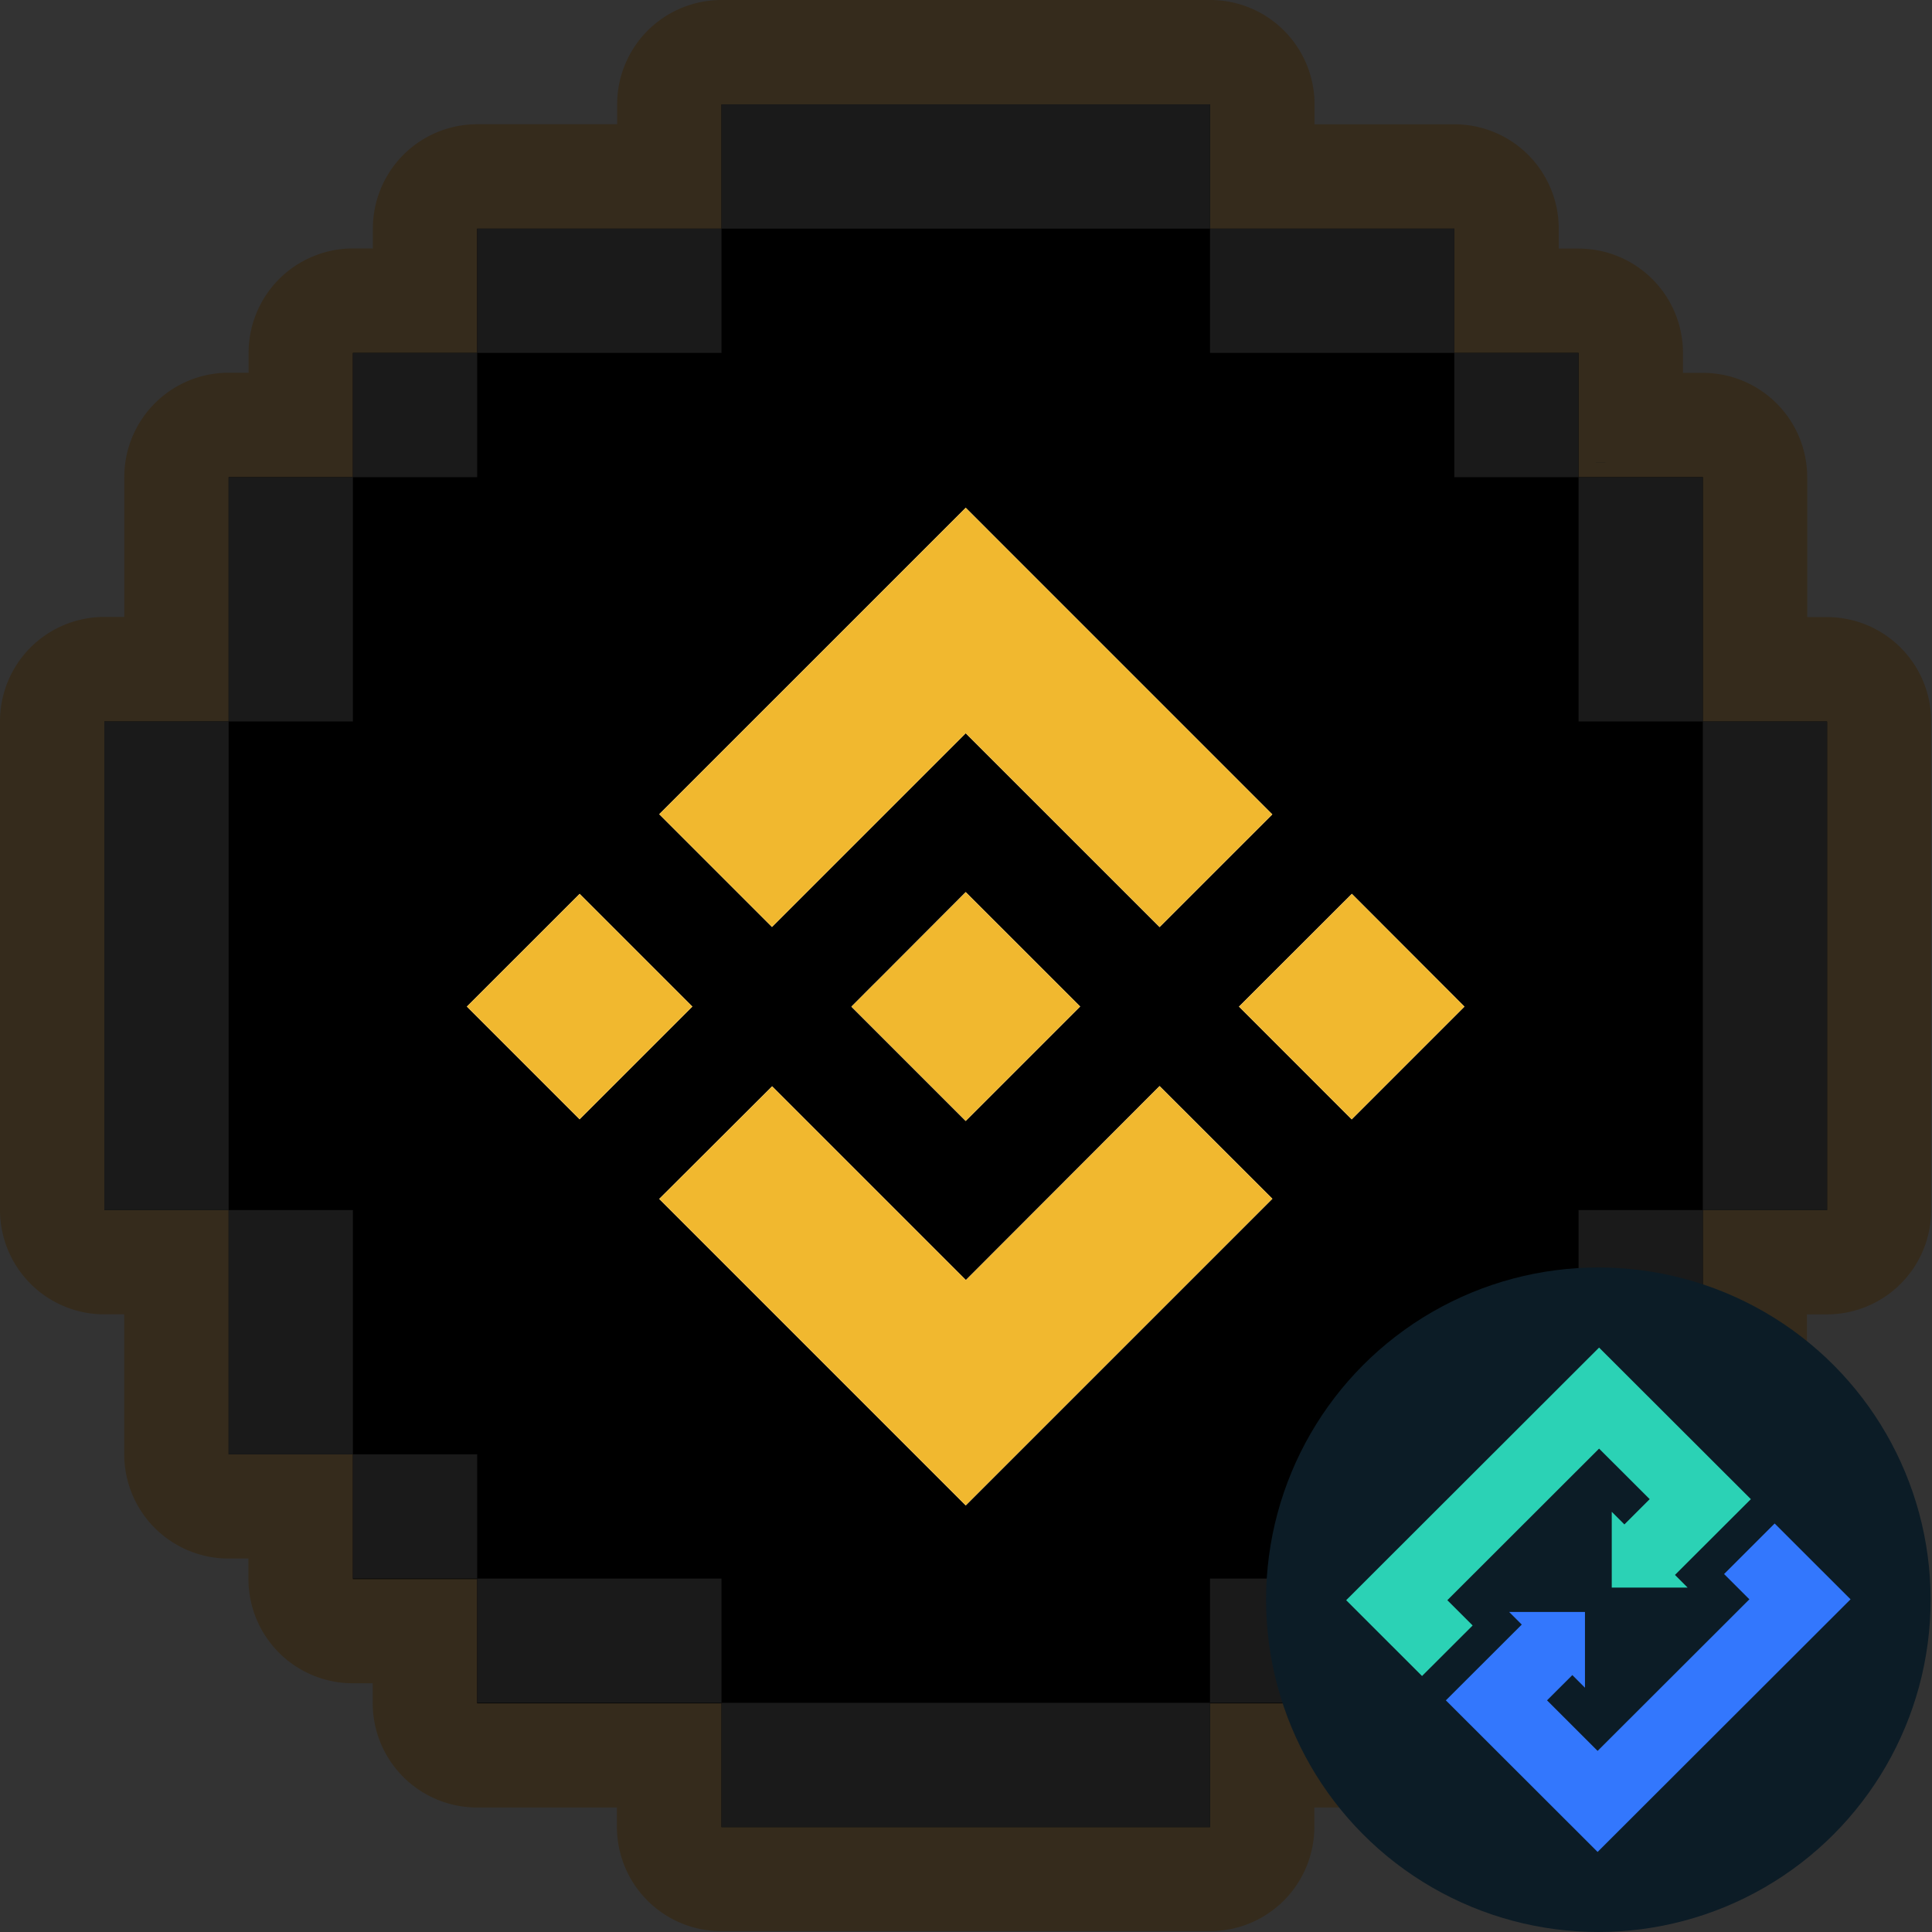 <svg xmlns="http://www.w3.org/2000/svg" xmlns:xlink="http://www.w3.org/1999/xlink" viewBox="0 0 500 500"><rect x="0" y="0" width="500" height="500" fill="#333333" stroke="none"/><defs><style>.cls-1{fill:#fff;}.cls-1,.cls-5{fill-rule:evenodd;}.cls-2{fill:#352b1c;}.cls-3{fill:#1a1a1a;}.cls-4{mask:url(#mask);}.cls-5{fill:#f1b82f;}.cls-6{fill:#0c1c26;}.cls-7{fill:#3377fd;}.cls-8{fill:#2bd2b5;}</style><mask id="mask" x="28.62" y="39.19" width="442.63" height="442.63" maskUnits="userSpaceOnUse"><g id="mask-2"><path id="path-1" class="cls-1" d="M249.93,481.81c122.23,0,221.31-99.08,221.31-221.31S372.16,39.19,249.93,39.19,28.62,138.27,28.62,260.5,127.7,481.81,249.93,481.81Z"/></g></mask></defs><g id="Logo-2" data-name="Logo"><path class="cls-2" d="M472.85,159.7H467.7V123.5a27,27,0,0,0-27-27h-5.15V91.34a27,27,0,0,0-27-27h-5.15V59.17a27,27,0,0,0-27-27h-36.2V27a27,27,0,0,0-27-27H186.72a27,27,0,0,0-27,27v5.15H123.5a27,27,0,0,0-27,27v5.15H91.34a27,27,0,0,0-27,27h0v5.16H59.17a27,27,0,0,0-27,27v36.2H27a27,27,0,0,0-27,27H0V313.15a27,27,0,0,0,27,27h5.15v36.2a27,27,0,0,0,27,27h5.15v5.28a27,27,0,0,0,27,27h5.16v5.15a27,27,0,0,0,27,27h36.2v5a27,27,0,0,0,27,27H313.15a27,27,0,0,0,27-27v-5h36.2a27,27,0,0,0,27-27v-5.13h5.14a27,27,0,0,0,27-27h0v-5.29h5.15a27,27,0,0,0,27-27h0v-36.2h5.15a27,27,0,0,0,27-27h0V186.72A27,27,0,0,0,472.85,159.7Z"/><polygon points="27.02 186.72 27.02 313.16 59.17 313.16 59.17 376.37 91.33 376.37 91.33 408.67 123.49 408.67 123.49 440.83 186.72 440.83 186.72 472.85 313.15 472.85 313.15 440.83 376.37 440.83 376.37 408.67 408.53 408.67 408.53 376.51 440.69 376.51 440.69 313.16 472.85 313.16 472.85 186.72 440.69 186.72 440.69 123.49 408.53 123.49 408.53 91.33 376.37 91.33 376.37 59.17 313.15 59.17 313.15 27.02 186.72 27.02 186.72 59.17 123.49 59.17 123.49 91.33 91.33 91.33 91.33 123.49 59.17 123.49 59.17 186.71 27.02 186.72"/><rect class="cls-3" x="186.72" y="27.01" width="126.43" height="32.16"/><rect class="cls-3" x="313.15" y="59.17" width="63.23" height="32.16"/><rect class="cls-3" x="123.49" y="59.17" width="63.23" height="32.16"/><polygon class="cls-3" points="91.33 123.49 59.17 123.49 59.17 186.71 91.33 186.71 91.33 123.49 123.49 123.49 123.49 91.33 91.33 91.33 91.33 123.49"/><rect class="cls-3" x="27.01" y="186.71" width="32.16" height="126.45"/><rect class="cls-3" x="408.53" y="123.49" width="32.16" height="63.22"/><rect class="cls-3" x="440.69" y="186.71" width="32.16" height="126.45"/><rect class="cls-3" x="376.37" y="91.33" width="32.16" height="32.16"/><rect class="cls-3" x="186.72" y="440.69" width="126.43" height="32.16"/><rect class="cls-3" x="313.15" y="408.53" width="63.23" height="32.16"/><rect class="cls-3" x="123.49" y="408.53" width="63.23" height="32.16"/><polygon class="cls-3" points="91.33 376.37 91.33 408.53 123.49 408.53 123.49 376.37 91.33 376.37 91.33 313.16 59.17 313.16 59.17 376.37 91.33 376.37"/><rect class="cls-3" x="408.53" y="313.16" width="32.16" height="63.22"/><rect class="cls-3" x="376.37" y="376.37" width="32.16" height="32.16"/><polygon class="cls-3" points="415.48 119.65 415.48 119.61 412.97 119.61 412.97 119.65 415.48 119.65"/><rect class="cls-3" x="54.32" y="314.98"/><rect class="cls-3" x="84.37" y="380.2" width="2.51"/><g class="cls-4"><g id="Shape"><path id="path-3" class="cls-1" d="M300.1,281.08l29.19,29.16L249.93,389.6l-79.32-79.32,0,0,29.22-29.14,50.14,50.14Zm-50.17-50.2,29.61,29.6v0l-29.62,29.62-29.58-29.58,0,0,0,0,5.18-5.19,2.52-2.51h0Zm99.93.45L379,260.51l-29.18,29.18-29.17-29.18Zm-199.85,0,29.17,29.17L150,289.67,120.83,260.5Zm99.92-99.92,79.34,79.35L300.1,239.92l-50.17-50.16L199.79,239.9l-29.18-29.18Z"/><path id="path-3-2" data-name="path-3" class="cls-5" d="M300.1,281.08l29.19,29.16L249.93,389.6l-79.32-79.32,0,0,29.22-29.14,50.14,50.14Zm-50.17-50.2,29.61,29.6v0l-29.62,29.62-29.58-29.58,0,0,0,0,5.18-5.19,2.52-2.51h0Zm99.93.45L379,260.51l-29.18,29.18-29.17-29.18Zm-199.85,0,29.17,29.17L150,289.67,120.83,260.5Zm99.92-99.92,79.34,79.35L300.1,239.92l-50.17-50.16L199.79,239.9l-29.18-29.18Z"/></g></g><g id="Group-3"><circle id="Oval" class="cls-6" cx="413.65" cy="414.01" r="85.99"/><g id="horizon_symbol-colored" data-name="horizon symbol-colored"><polygon id="Path" class="cls-7" points="478.92 413.9 459.28 394.28 446.19 407.36 452.74 413.9 413.46 453.13 400.37 440.05 406.92 433.51 410.19 436.78 410.19 417.17 390.56 417.17 393.83 420.44 374.19 440.05 413.46 479.28 478.92 413.9"/><polygon id="Path-2" data-name="Path" class="cls-8" points="453.12 387.98 413.84 348.75 348.39 414.13 368.02 433.75 381.12 420.67 374.57 414.13 413.84 374.9 426.94 387.98 420.39 394.52 417.12 391.25 417.12 410.86 436.75 410.86 433.48 407.59 453.12 387.98"/></g></g></g></svg>

